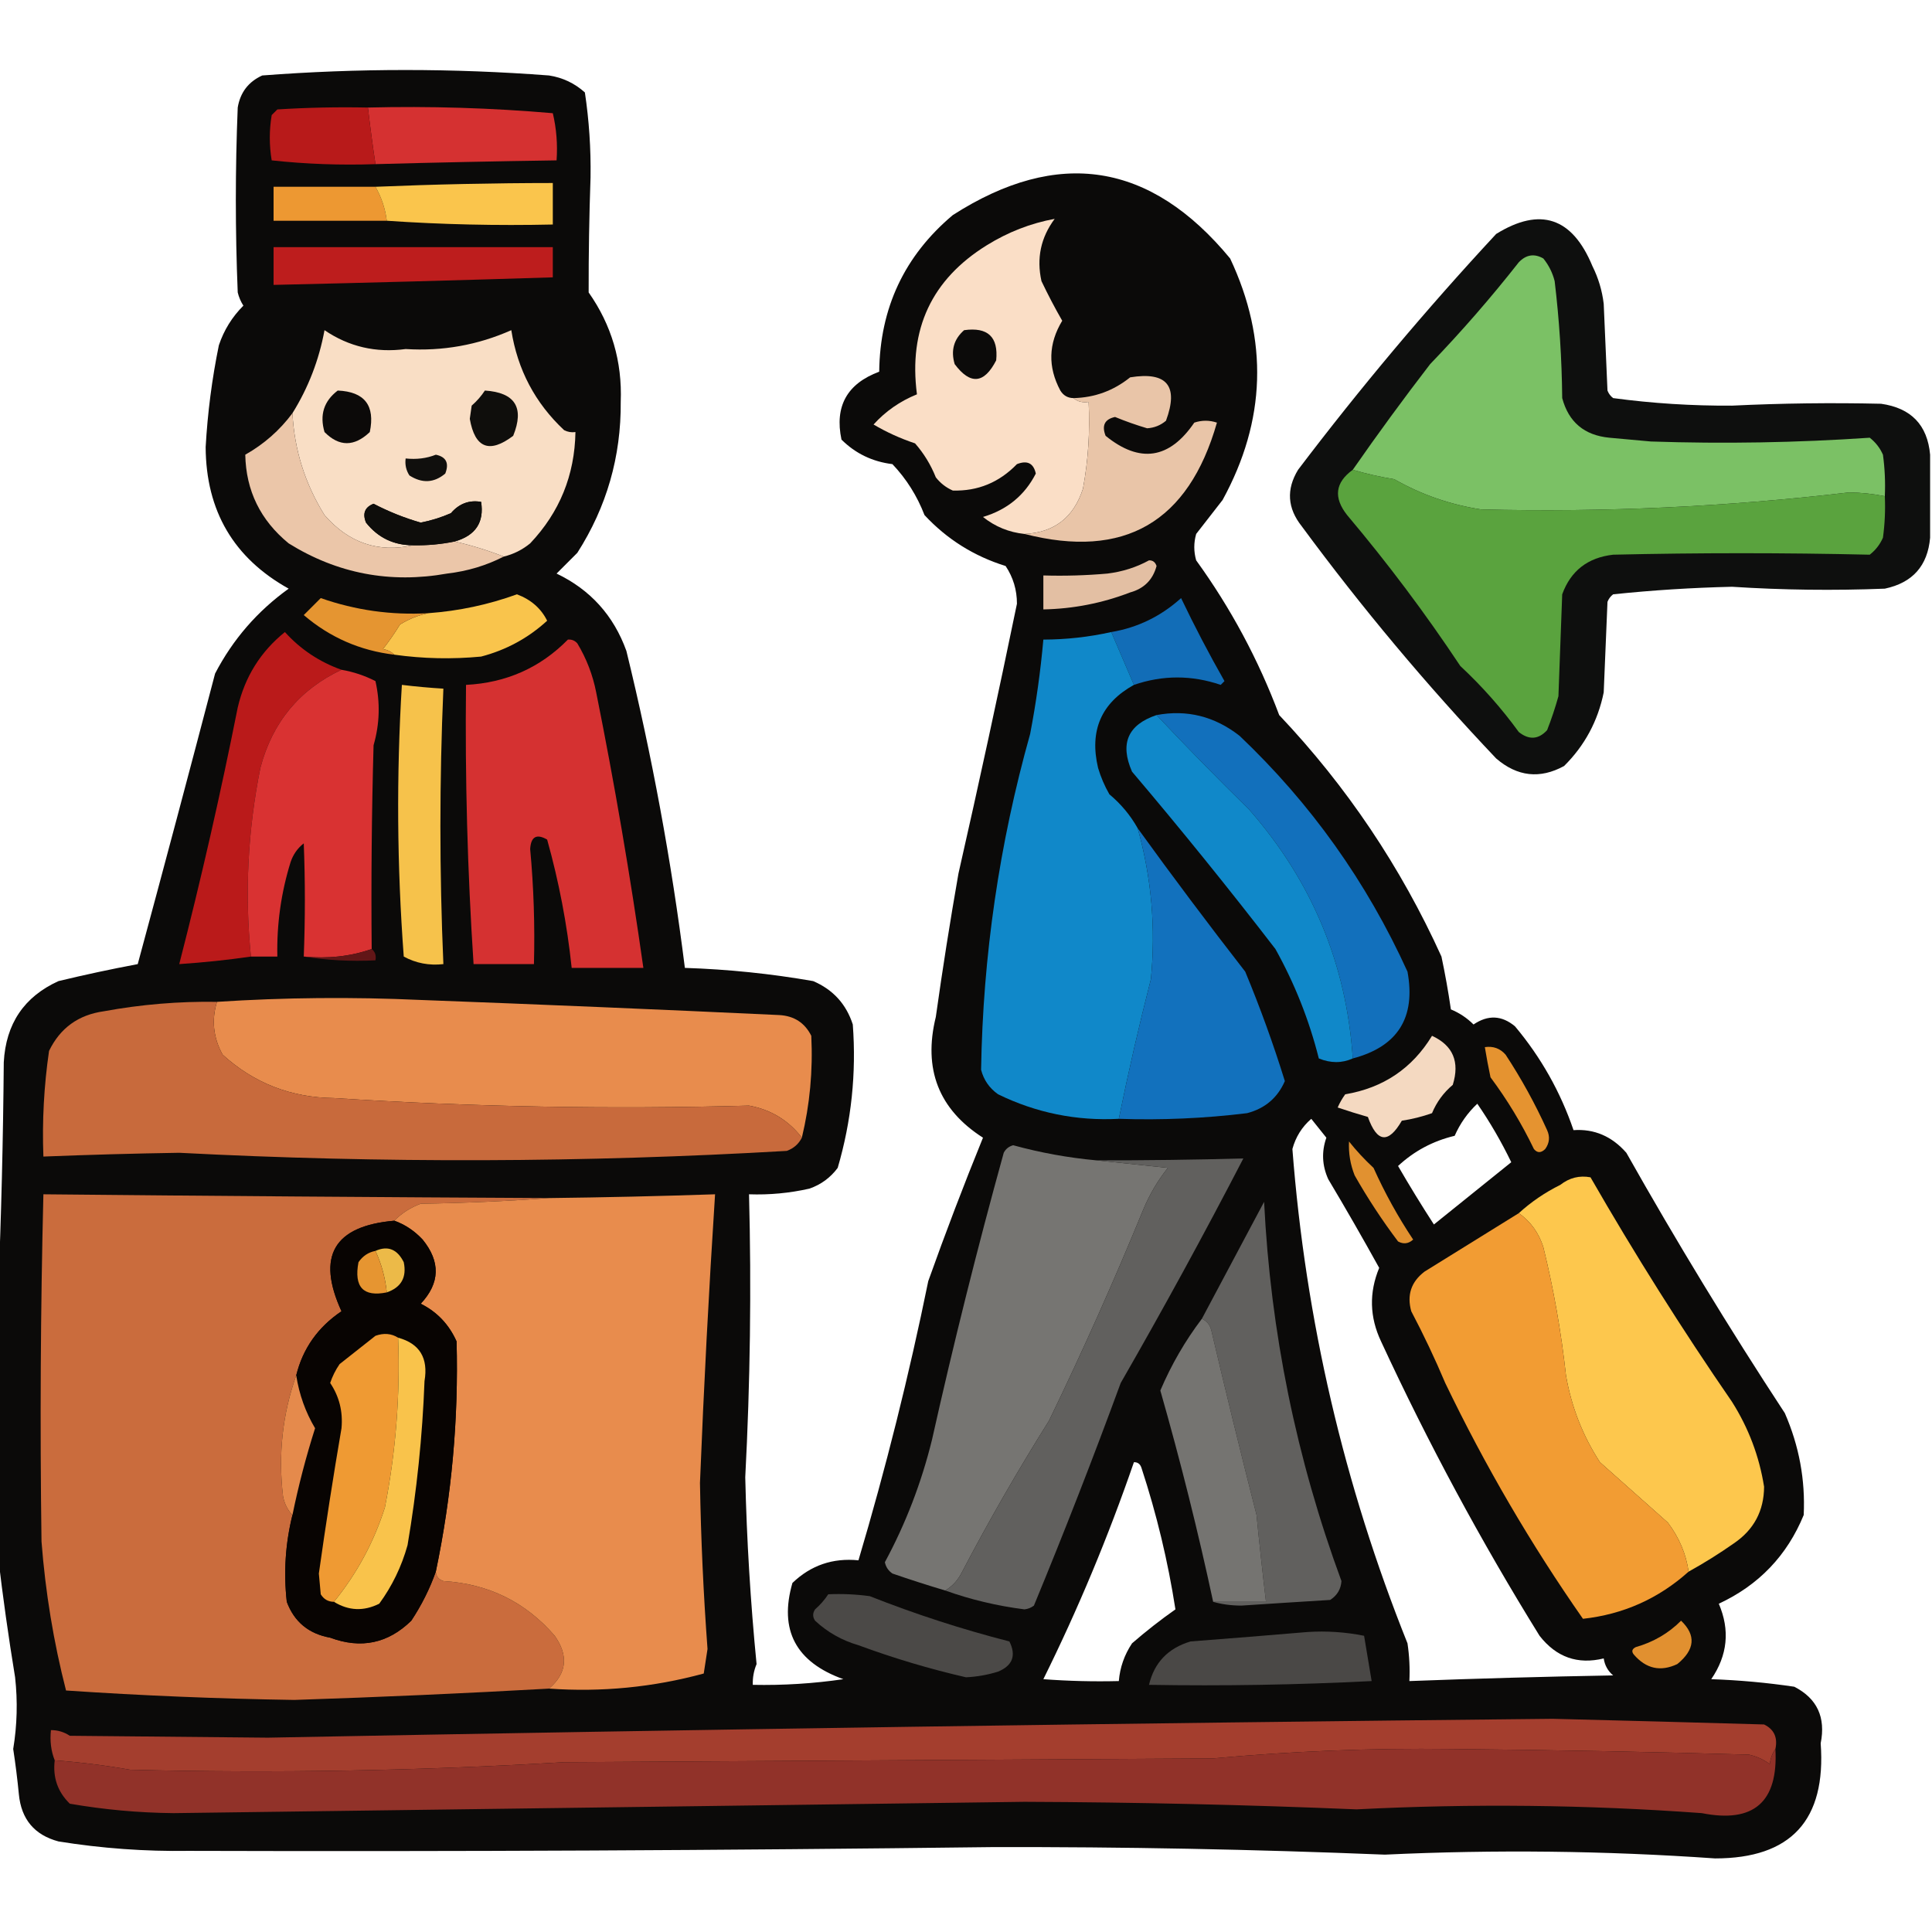<?xml version="1.0" encoding="UTF-8"?>
<!DOCTYPE svg PUBLIC "-//W3C//DTD SVG 1.1//EN" "http://www.w3.org/Graphics/SVG/1.1/DTD/svg11.dtd">
<svg xmlns="http://www.w3.org/2000/svg" version="1.1" width="512px" height="512px" style="shape-rendering:geometricPrecision; text-rendering:geometricPrecision; image-rendering:optimizeQuality; fill-rule:evenodd; clip-rule:evenodd" xmlns:xlink="http://www.w3.org/1999/xlink">
<g><path style="opacity:0.963" fill="#030201" d="M -0.5,412.5 C -0.5,389.167 -0.5,365.833 -0.5,342.5C 0.332,322.337 0.832,302.004 1,281.5C 1.555,271.305 6.388,264.139 15.5,260C 22.471,258.319 29.471,256.819 36.5,255.5C 43.43,229.874 50.263,204.207 57,178.5C 61.691,169.473 68.191,161.973 76.5,156C 61.931,147.892 54.598,135.392 54.5,118.5C 55.009,109.412 56.175,100.412 58,91.5C 59.343,87.49 61.51,83.99 64.5,81C 63.809,79.933 63.309,78.766 63,77.5C 62.333,61.167 62.333,44.833 63,28.5C 63.668,24.501 65.835,21.668 69.5,20C 94.747,18.071 120.081,18.071 145.5,20C 149.127,20.564 152.293,22.064 155,24.5C 156.115,31.926 156.615,39.426 156.5,47C 156.145,57.179 155.978,67.346 156,77.5C 162.079,86.139 164.913,95.805 164.5,106.5C 164.609,121.003 160.775,134.336 153,146.5C 151.167,148.333 149.333,150.167 147.5,152C 156.454,156.289 162.621,163.123 166,172.5C 172.778,200.224 177.945,228.224 181.5,256.5C 192.929,256.871 204.262,258.037 215.5,260C 220.757,262.256 224.257,266.09 226,271.5C 226.965,284.441 225.632,297.108 222,309.5C 220.062,312.106 217.562,313.939 214.5,315C 209.233,316.191 203.899,316.691 198.5,316.5C 199.147,341.491 198.813,366.491 197.5,391.5C 197.886,408.054 198.886,424.554 200.5,441C 199.767,442.766 199.433,444.599 199.5,446.5C 207.541,446.664 215.541,446.164 223.5,445C 210.898,440.479 206.398,431.979 210,419.5C 214.878,414.818 220.711,412.818 227.5,413.5C 234.74,389.141 240.907,364.474 246,339.5C 250.556,326.723 255.389,314.056 260.5,301.5C 248.77,293.995 244.603,283.329 248,269.5C 249.783,256.8 251.783,244.134 254,231.5C 259.407,207.708 264.573,183.875 269.5,160C 269.505,156.349 268.505,153.016 266.5,150C 258.102,147.389 250.936,142.889 245,136.5C 243.042,131.41 240.208,126.91 236.5,123C 231.215,122.355 226.715,120.189 223,116.5C 221.139,107.679 224.472,101.679 233,98.5C 233.193,81.618 239.693,67.784 252.5,57C 280.401,39.114 304.901,42.947 326,68.5C 336.181,90.119 335.514,111.453 324,132.5C 321.667,135.5 319.333,138.5 317,141.5C 316.333,143.833 316.333,146.167 317,148.5C 326.163,161.158 333.497,174.825 339,189.5C 356.89,208.4 371.223,229.733 382,253.5C 382.982,258.126 383.816,262.792 384.5,267.5C 386.772,268.441 388.772,269.774 390.5,271.5C 394.339,268.894 398.006,269.061 401.5,272C 408.378,280.209 413.544,289.375 417,299.5C 422.494,299.122 427.161,301.122 431,305.5C 444.247,329 458.247,352 473,374.5C 476.783,383.161 478.45,392.161 478,401.5C 473.585,412.249 466.085,420.082 455.5,425C 458.501,431.996 457.834,438.662 453.5,445C 460.876,445.253 468.209,445.919 475.5,447C 481.546,450.097 483.879,455.097 482.5,462C 483.986,482.341 474.652,492.508 454.5,492.5C 425.347,490.462 396.18,490.129 367,491.5C 332.352,490.093 297.685,489.426 263,489.5C 191.966,490.376 120.966,490.709 50,490.5C 38.425,490.674 26.925,489.841 15.5,488C 9.136,486.298 5.636,482.132 5,475.5C 4.61,471.486 4.11,467.486 3.5,463.5C 4.54,457.19 4.707,450.857 4,444.5C 2.233,433.723 0.733,423.056 -0.5,412.5 Z M 391.5,292.5 C 394.852,297.358 397.852,302.525 400.5,308C 393.667,313.5 386.833,319 380,324.5C 376.708,319.417 373.541,314.25 370.5,309C 374.769,305.031 379.769,302.365 385.5,301C 386.942,297.732 388.942,294.899 391.5,292.5 Z M 347.5,296.5 C 348.779,298.123 350.113,299.79 351.5,301.5C 350.194,305.207 350.36,308.874 352,312.5C 356.633,320.268 361.133,328.101 365.5,336C 362.783,342.56 362.95,349.06 366,355.5C 378.474,382.456 392.474,408.456 408,433.5C 412.44,439.188 418.107,441.188 425,439.5C 425.273,441.329 426.107,442.829 427.5,444C 409.49,444.318 391.49,444.818 373.5,445.5C 373.665,442.15 373.498,438.817 373,435.5C 356.16,393.482 345.993,349.815 342.5,304.5C 343.366,301.308 345.032,298.641 347.5,296.5 Z M 300.5,387.5 C 301.497,387.47 302.164,387.97 302.5,389C 306.526,401.272 309.526,413.772 311.5,426.5C 307.548,429.278 303.714,432.278 300,435.5C 297.965,438.561 296.799,441.895 296.5,445.5C 289.825,445.666 283.158,445.5 276.5,445C 285.684,426.448 293.684,407.281 300.5,387.5 Z"/></g>
<g><path style="opacity:1" fill="#d53131" d="M 97.5,28.5 C 113.876,28.094 130.21,28.594 146.5,30C 147.464,34.066 147.797,38.233 147.5,42.5C 131.497,42.731 115.497,43.064 99.5,43.5C 98.752,38.514 98.085,33.514 97.5,28.5 Z"/></g>
<g><path style="opacity:1" fill="#b81a1a" d="M 97.5,28.5 C 98.085,33.514 98.752,38.514 99.5,43.5C 90.249,43.818 81.083,43.484 72,42.5C 71.333,38.5 71.333,34.5 72,30.5C 72.5,30 73,29.5 73.5,29C 81.493,28.5 89.493,28.334 97.5,28.5 Z"/></g>
<g><path style="opacity:1" fill="#ed9832" d="M 99.5,49.5 C 101.095,52.285 102.095,55.285 102.5,58.5C 92.5,58.5 82.5,58.5 72.5,58.5C 72.5,55.5 72.5,52.5 72.5,49.5C 81.5,49.5 90.5,49.5 99.5,49.5 Z"/></g>
<g><path style="opacity:1" fill="#fac54c" d="M 102.5,58.5 C 102.095,55.285 101.095,52.285 99.5,49.5C 115.158,48.844 130.825,48.511 146.5,48.5C 146.5,52.167 146.5,55.833 146.5,59.5C 131.657,59.829 116.99,59.496 102.5,58.5 Z"/></g>
<g><path style="opacity:0.944" fill="#010201" d="M 511.5,120.5 C 511.5,127.833 511.5,135.167 511.5,142.5C 510.855,149.942 506.855,154.442 499.5,156C 485.995,156.536 472.495,156.369 459,155.5C 448.445,155.744 437.945,156.41 427.5,157.5C 426.808,158.025 426.308,158.692 426,159.5C 425.667,167.5 425.333,175.5 425,183.5C 423.456,191.09 419.956,197.59 414.5,203C 408.104,206.493 402.104,205.826 396.5,201C 378.024,181.517 360.858,161.017 345,139.5C 341.169,134.697 340.836,129.697 344,124.5C 360.43,102.833 377.93,82 396.5,62C 408.166,54.777 416.666,57.611 422,70.5C 423.578,73.657 424.578,76.991 425,80.5C 425.333,88.167 425.667,95.833 426,103.5C 426.308,104.308 426.808,104.975 427.5,105.5C 437.926,106.899 448.426,107.566 459,107.5C 472.167,106.863 485.334,106.697 498.5,107C 506.461,108.125 510.794,112.625 511.5,120.5 Z"/></g>
<g><path style="opacity:1" fill="#fadec6" d="M 284.5,105.5 C 285.568,106.434 286.901,106.768 288.5,106.5C 288.896,114.253 288.396,121.92 287,129.5C 284.534,137.146 279.368,141.146 271.5,141.5C 267.393,141.075 263.726,139.575 260.5,137C 266.898,135.088 271.564,131.254 274.5,125.5C 273.904,122.754 272.237,121.92 269.5,123C 264.796,127.857 259.129,130.191 252.5,130C 250.714,129.215 249.214,128.049 248,126.5C 246.669,123.166 244.835,120.166 242.5,117.5C 238.609,116.201 234.942,114.534 231.5,112.5C 234.685,108.984 238.518,106.317 243,104.5C 240.746,87.215 246.912,74.048 261.5,65C 267.166,61.489 273.166,59.155 279.5,58C 275.82,62.939 274.653,68.439 276,74.5C 277.719,78.107 279.553,81.607 281.5,85C 277.82,91.084 277.653,97.251 281,103.5C 281.816,104.823 282.983,105.489 284.5,105.5 Z"/></g>
<g><path style="opacity:1" fill="#bd1d1d" d="M 72.5,65.5 C 97.167,65.5 121.833,65.5 146.5,65.5C 146.5,68.167 146.5,70.833 146.5,73.5C 121.837,74.278 97.17,74.944 72.5,75.5C 72.5,72.167 72.5,68.833 72.5,65.5 Z"/></g>
<g><path style="opacity:1" fill="#7bc165" d="M 499.5,131.5 C 496.417,130.875 493.251,130.542 490,130.5C 457.619,134.307 425.119,135.807 392.5,135C 384.323,133.742 376.656,131.075 369.5,127C 365.653,126.367 361.986,125.533 358.5,124.5C 365.07,115.048 371.904,105.715 379,96.5C 387.305,87.874 395.139,78.874 402.5,69.5C 404.452,67.467 406.618,67.134 409,68.5C 410.439,70.275 411.439,72.275 412,74.5C 413.233,84.775 413.9,95.108 414,105.5C 415.702,111.864 419.868,115.364 426.5,116C 430.167,116.333 433.833,116.667 437.5,117C 456.873,117.648 476.206,117.315 495.5,116C 497.049,117.214 498.215,118.714 499,120.5C 499.499,124.152 499.665,127.818 499.5,131.5 Z"/></g>
<g><path style="opacity:1" fill="#0c0b0a" d="M 255.5,87.5 C 261.784,86.619 264.617,89.286 264,95.5C 260.814,101.717 257.147,102.05 253,96.5C 251.927,92.9 252.76,89.9 255.5,87.5 Z"/></g>
<g><path style="opacity:1" fill="#f9dec5" d="M 133.5,147.5 C 129.275,145.85 124.941,144.517 120.5,143.5C 126.019,141.931 128.353,138.431 127.5,133C 124.333,132.465 121.666,133.465 119.5,136C 116.915,137.128 114.248,137.961 111.5,138.5C 107.185,137.261 103.018,135.594 99,133.5C 96.681,134.409 96.014,136.075 97,138.5C 100.195,142.51 104.362,144.51 109.5,144.5C 100.249,146.55 92.416,143.883 86,136.5C 80.851,128.238 78.017,119.238 77.5,109.5C 81.711,102.737 84.544,95.404 86,87.5C 92.455,91.887 99.622,93.553 107.5,92.5C 117.294,93.112 126.627,91.445 135.5,87.5C 137.158,97.986 141.825,106.819 149.5,114C 150.448,114.483 151.448,114.649 152.5,114.5C 152.306,125.924 148.306,135.757 140.5,144C 138.423,145.705 136.09,146.872 133.5,147.5 Z"/></g>
<g><path style="opacity:1" fill="#e9c5a8" d="M 271.5,141.5 C 279.368,141.146 284.534,137.146 287,129.5C 288.396,121.92 288.896,114.253 288.5,106.5C 286.901,106.768 285.568,106.434 284.5,105.5C 290.097,105.371 295.097,103.538 299.5,100C 309.25,98.415 312.416,102.249 309,111.5C 307.562,112.718 305.895,113.385 304,113.5C 301.12,112.644 298.287,111.644 295.5,110.5C 292.754,111.096 291.92,112.763 293,115.5C 302.059,122.852 309.892,121.685 316.5,112C 318.5,111.333 320.5,111.333 322.5,112C 314.951,138.435 297.951,148.269 271.5,141.5 Z"/></g>
<g><path style="opacity:1" fill="#0c0a09" d="M 89.5,103.5 C 96.632,103.802 99.465,107.469 98,114.5C 93.88,118.423 89.88,118.423 86,114.5C 84.662,109.96 85.829,106.293 89.5,103.5 Z"/></g>
<g><path style="opacity:1" fill="#0f0e0c" d="M 128.5,103.5 C 136.52,104.024 139.02,108.024 136,115.5C 129.699,120.266 125.866,118.766 124.5,111C 124.667,109.833 124.833,108.667 125,107.5C 126.376,106.295 127.542,104.962 128.5,103.5 Z"/></g>
<g><path style="opacity:1" fill="#ebc6a9" d="M 77.5,109.5 C 78.017,119.238 80.851,128.238 86,136.5C 92.416,143.883 100.249,146.55 109.5,144.5C 113.215,144.577 116.881,144.244 120.5,143.5C 124.941,144.517 129.275,145.85 133.5,147.5C 128.871,149.873 123.871,151.373 118.5,152C 103.405,154.687 89.405,152.021 76.5,144C 69.019,137.873 65.186,130.04 65,120.5C 69.979,117.683 74.146,114.016 77.5,109.5 Z"/></g>
<g><path style="opacity:1" fill="#100f0d" d="M 115.5,120.5 C 118.244,121.072 119.077,122.738 118,125.5C 115.032,127.991 111.865,128.157 108.5,126C 107.62,124.644 107.286,123.144 107.5,121.5C 110.385,121.806 113.052,121.473 115.5,120.5 Z"/></g>
<g><path style="opacity:1" fill="#5aa33e" d="M 358.5,124.5 C 361.986,125.533 365.653,126.367 369.5,127C 376.656,131.075 384.323,133.742 392.5,135C 425.119,135.807 457.619,134.307 490,130.5C 493.251,130.542 496.417,130.875 499.5,131.5C 499.665,135.182 499.499,138.848 499,142.5C 498.215,144.286 497.049,145.786 495.5,147C 472.847,146.477 450.18,146.477 427.5,147C 420.763,147.769 416.263,151.269 414,157.5C 413.667,166.5 413.333,175.5 413,184.5C 412.152,187.56 411.152,190.56 410,193.5C 407.716,195.984 405.216,196.151 402.5,194C 397.921,187.697 392.754,181.864 387,176.5C 377.769,162.601 367.769,149.268 357,136.5C 353.334,131.866 353.834,127.866 358.5,124.5 Z"/></g>
<g><path style="opacity:1" fill="#0e0d0b" d="M 120.5,143.5 C 116.881,144.244 113.215,144.577 109.5,144.5C 104.362,144.51 100.195,142.51 97,138.5C 96.014,136.075 96.681,134.409 99,133.5C 103.018,135.594 107.185,137.261 111.5,138.5C 114.248,137.961 116.915,137.128 119.5,136C 121.666,133.465 124.333,132.465 127.5,133C 128.353,138.431 126.019,141.931 120.5,143.5 Z"/></g>
<g><path style="opacity:1" fill="#e3bfa3" d="M 304.5,148.5 C 305.497,148.47 306.164,148.97 306.5,150C 305.513,153.653 303.18,155.987 299.5,157C 292.088,159.849 284.422,161.349 276.5,161.5C 276.5,158.5 276.5,155.5 276.5,152.5C 282.176,152.666 287.843,152.499 293.5,152C 297.491,151.502 301.158,150.335 304.5,148.5 Z"/></g>
<g><path style="opacity:1" fill="#f9c44c" d="M 104.5,173.5 C 103.737,172.732 102.737,172.232 101.5,172C 103.123,169.92 104.623,167.754 106,165.5C 108.378,164.033 110.878,163.033 113.5,162.5C 121.572,161.919 129.406,160.252 137,157.5C 140.724,158.905 143.391,161.239 145,164.5C 139.972,169.098 134.139,172.265 127.5,174C 119.798,174.731 112.131,174.564 104.5,173.5 Z"/></g>
<g><path style="opacity:1" fill="#e59531" d="M 113.5,162.5 C 110.878,163.033 108.378,164.033 106,165.5C 104.623,167.754 103.123,169.92 101.5,172C 102.737,172.232 103.737,172.732 104.5,173.5C 95.416,172.419 87.416,168.919 80.5,163C 82.022,161.478 83.522,159.978 85,158.5C 94.211,161.729 103.711,163.062 113.5,162.5 Z"/></g>
<g><path style="opacity:1" fill="#126db7" d="M 300.5,181.5 C 298.458,176.76 296.458,172.093 294.5,167.5C 301.479,166.331 307.645,163.331 313,158.5C 316.563,165.959 320.397,173.293 324.5,180.5C 324.167,180.833 323.833,181.167 323.5,181.5C 315.817,178.883 308.15,178.883 300.5,181.5 Z"/></g>
<g><path style="opacity:1" fill="#1088c9" d="M 294.5,167.5 C 296.458,172.093 298.458,176.76 300.5,181.5C 291.833,186.303 288.666,193.637 291,203.5C 291.725,205.949 292.725,208.283 294,210.5C 297.088,213.081 299.588,216.081 301.5,219.5C 305.164,232.584 306.331,245.917 305,259.5C 301.857,271.762 299.024,284.095 296.5,296.5C 285.266,297.086 274.599,294.92 264.5,290C 262.19,288.363 260.69,286.196 260,283.5C 260.485,253.294 264.818,223.628 273,194.5C 274.588,186.217 275.755,177.884 276.5,169.5C 282.58,169.483 288.58,168.817 294.5,167.5 Z"/></g>
<g><path style="opacity:1" fill="#ba1a1a" d="M 90.5,177.5 C 79.352,182.753 72.185,191.42 69,203.5C 65.651,220.188 64.818,236.854 66.5,253.5C 60.334,254.398 54,255.064 47.5,255.5C 53.291,232.999 58.458,210.332 63,187.5C 64.903,179.348 69.07,172.681 75.5,167.5C 79.631,172.071 84.631,175.404 90.5,177.5 Z"/></g>
<g><path style="opacity:1" fill="#d53131" d="M 150.5,169.5 C 151.496,169.414 152.329,169.748 153,170.5C 155.427,174.54 157.094,178.874 158,183.5C 162.865,207.72 167.031,232.053 170.5,256.5C 164.167,256.5 157.833,256.5 151.5,256.5C 150.291,244.993 148.124,233.66 145,222.5C 142.2,220.882 140.7,221.715 140.5,225C 141.439,235.138 141.773,245.304 141.5,255.5C 136.167,255.5 130.833,255.5 125.5,255.5C 123.884,230.864 123.217,206.197 123.5,181.5C 134.157,180.958 143.157,176.958 150.5,169.5 Z"/></g>
<g><path style="opacity:1" fill="#d93232" d="M 90.5,177.5 C 93.643,178.037 96.643,179.037 99.5,180.5C 100.792,186.206 100.625,191.873 99,197.5C 98.5,215.497 98.333,233.497 98.5,251.5C 92.926,253.453 86.926,254.12 80.5,253.5C 80.89,243.463 80.89,233.463 80.5,223.5C 78.854,224.779 77.687,226.445 77,228.5C 74.483,236.622 73.316,244.955 73.5,253.5C 71.167,253.5 68.833,253.5 66.5,253.5C 64.818,236.854 65.651,220.188 69,203.5C 72.185,191.42 79.352,182.753 90.5,177.5 Z"/></g>
<g><path style="opacity:1" fill="#f6c24b" d="M 106.5,181.5 C 110.154,181.942 113.821,182.276 117.5,182.5C 116.449,206.808 116.449,231.142 117.5,255.5C 113.743,255.929 110.243,255.263 107,253.5C 105.205,229.517 105.039,205.517 106.5,181.5 Z"/></g>
<g><path style="opacity:1" fill="#1270bc" d="M 358.5,280.5 C 356.833,255.484 347.666,233.484 331,214.5C 322.631,206.298 314.464,197.965 306.5,189.5C 314.546,187.997 321.88,189.83 328.5,195C 347.385,212.931 362.218,233.764 373,257.5C 375.242,269.691 370.409,277.357 358.5,280.5 Z"/></g>
<g><path style="opacity:1" fill="#1088c9" d="M 306.5,189.5 C 314.464,197.965 322.631,206.298 331,214.5C 347.666,233.484 356.833,255.484 358.5,280.5C 355.635,281.783 352.635,281.783 349.5,280.5C 346.948,270.349 343.115,260.683 338,251.5C 325.712,235.544 313.046,219.877 300,204.5C 296.725,197.057 298.891,192.057 306.5,189.5 Z"/></g>
<g><path style="opacity:1" fill="#1271bd" d="M 301.5,219.5 C 310.736,232.278 320.236,244.944 330,257.5C 333.964,267.04 337.464,276.706 340.5,286.5C 338.569,290.927 335.236,293.761 330.5,295C 319.221,296.383 307.888,296.883 296.5,296.5C 299.024,284.095 301.857,271.762 305,259.5C 306.331,245.917 305.164,232.584 301.5,219.5 Z"/></g>
<g><path style="opacity:1" fill="#621617" d="M 98.5,251.5 C 99.404,252.209 99.737,253.209 99.5,254.5C 92.978,254.823 86.645,254.49 80.5,253.5C 86.926,254.12 92.926,253.453 98.5,251.5 Z"/></g>
<g><path style="opacity:1" fill="#e88c4d" d="M 212.5,301.5 C 208.951,296.889 204.285,294.056 198.5,293C 161.813,294.013 125.146,293.346 88.5,291C 77.129,290.881 67.296,287.047 59,279.5C 56.519,274.99 56.019,270.323 57.5,265.5C 75.329,264.338 93.329,264.171 111.5,265C 143.173,266.187 174.84,267.52 206.5,269C 210.438,269.214 213.272,271.047 215,274.5C 215.451,283.743 214.617,292.743 212.5,301.5 Z"/></g>
<g><path style="opacity:1" fill="#c86a3c" d="M 57.5,265.5 C 56.019,270.323 56.519,274.99 59,279.5C 67.296,287.047 77.129,290.881 88.5,291C 125.146,293.346 161.813,294.013 198.5,293C 204.285,294.056 208.951,296.889 212.5,301.5C 211.657,303.173 210.324,304.34 208.5,305C 154.84,308.12 101.173,308.286 47.5,305.5C 35.493,305.689 23.493,306.022 11.5,306.5C 11.147,297.109 11.647,287.775 13,278.5C 15.938,272.442 20.771,268.942 27.5,268C 37.42,266.177 47.42,265.343 57.5,265.5 Z"/></g>
<g><path style="opacity:1" fill="#f4d9c1" d="M 379.5,274.5 C 385.064,277.064 386.898,281.397 385,287.5C 382.556,289.556 380.723,292.056 379.5,295C 376.899,295.92 374.232,296.587 371.5,297C 367.934,303.155 364.934,302.822 362.5,296C 359.81,295.229 357.144,294.396 354.5,293.5C 355.04,292.252 355.707,291.085 356.5,290C 366.58,288.301 374.247,283.135 379.5,274.5 Z"/></g>
<g><path style="opacity:1" fill="#e59330" d="M 393.5,277.5 C 395.722,277.178 397.556,277.845 399,279.5C 403.189,285.877 406.855,292.544 410,299.5C 410.798,301.259 410.631,302.926 409.5,304.5C 408.391,305.59 407.391,305.59 406.5,304.5C 403.263,297.772 399.429,291.439 395,285.5C 394.433,282.832 393.933,280.166 393.5,277.5 Z"/></g>
<g><path style="opacity:1" fill="#767572" d="M 290.5,307.5 C 296.679,308.167 303.012,308.833 309.5,309.5C 306.829,312.837 304.663,316.504 303,320.5C 295.249,339.417 286.916,358.084 278,376.5C 269.828,389.507 262.161,402.84 255,416.5C 253.933,418.692 252.433,420.358 250.5,421.5C 245.832,420.111 241.165,418.611 236.5,417C 235.426,416.261 234.759,415.261 234.5,414C 240.024,403.772 244.191,392.938 247,381.5C 252.698,356.008 259.032,330.675 266,305.5C 266.519,304.484 267.353,303.818 268.5,303.5C 275.726,305.482 283.059,306.815 290.5,307.5 Z"/></g>
<g><path style="opacity:1" fill="#e19130" d="M 357.5,302.5 C 359.433,304.937 361.6,307.271 364,309.5C 366.993,316.155 370.493,322.488 374.5,328.5C 373.277,329.614 371.944,329.781 370.5,329C 366.294,323.423 362.46,317.59 359,311.5C 357.851,308.607 357.351,305.607 357.5,302.5 Z"/></g>
<g><path style="opacity:1" fill="#61605e" d="M 250.5,421.5 C 252.433,420.358 253.933,418.692 255,416.5C 262.161,402.84 269.828,389.507 278,376.5C 286.916,358.084 295.249,339.417 303,320.5C 304.663,316.504 306.829,312.837 309.5,309.5C 303.012,308.833 296.679,308.167 290.5,307.5C 303.526,307.52 316.526,307.353 329.5,307C 319.102,327.067 308.268,346.9 297,366.5C 289.725,386.324 282.059,405.991 274,425.5C 273.275,426.059 272.442,426.392 271.5,426.5C 264.193,425.569 257.193,423.902 250.5,421.5 Z"/></g>
<g><path style="opacity:1" fill="#fdc74d" d="M 447.5,416.5 C 446.829,411.807 444.995,407.474 442,403.5C 436,398.167 430,392.833 424,387.5C 419.435,380.476 416.435,372.81 415,364.5C 413.743,353.035 411.743,341.701 409,330.5C 407.789,326.721 405.623,323.721 402.5,321.5C 405.754,318.529 409.42,316.029 413.5,314C 415.914,312.115 418.581,311.448 421.5,312C 433.209,332.367 445.709,352.2 459,371.5C 463.392,378.443 466.225,385.943 467.5,394C 467.469,400.394 464.803,405.394 459.5,409C 455.615,411.725 451.615,414.225 447.5,416.5 Z"/></g>
<g><path style="opacity:1" fill="#ca6c3d" d="M 145.5,317.5 C 134.341,318.331 123.007,318.831 111.5,319C 108.761,320.026 106.428,321.526 104.5,323.5C 88.473,324.889 83.806,332.889 90.5,347.5C 84.244,351.713 80.244,357.38 78.5,364.5C 74.867,374.763 73.701,385.43 75,396.5C 75.374,398.491 76.207,400.158 77.5,401.5C 75.633,409.03 75.133,416.696 76,424.5C 77.983,429.809 81.816,432.976 87.5,434C 95.662,437.038 102.828,435.538 109,429.5C 111.74,425.353 113.907,421.02 115.5,416.5C 115.577,417.75 116.244,418.583 117.5,419C 129.429,419.715 139.262,424.548 147,433.5C 150.726,438.776 150.226,443.442 145.5,447.5C 123.074,448.761 100.574,449.761 78,450.5C 57.746,450.189 37.579,449.355 17.5,448C 14.201,435.148 12.034,421.982 11,408.5C 10.576,377.831 10.743,347.164 11.5,316.5C 56.166,316.943 100.832,317.276 145.5,317.5 Z"/></g>
<g><path style="opacity:1" fill="#e88c4d" d="M 145.5,447.5 C 150.226,443.442 150.726,438.776 147,433.5C 139.262,424.548 129.429,419.715 117.5,419C 116.244,418.583 115.577,417.75 115.5,416.5C 119.706,396.4 121.539,376.066 121,355.5C 119,351.001 115.833,347.668 111.5,345.5C 116.616,340.046 116.782,334.38 112,328.5C 109.83,326.177 107.33,324.51 104.5,323.5C 106.428,321.526 108.761,320.026 111.5,319C 123.007,318.831 134.341,318.331 145.5,317.5C 160.171,317.326 174.838,316.993 189.5,316.5C 187.849,341.98 186.516,367.48 185.5,393C 185.747,407.686 186.413,422.353 187.5,437C 187.167,439.167 186.833,441.333 186.5,443.5C 173.109,447.147 159.442,448.48 145.5,447.5 Z"/></g>
<g><path style="opacity:1" fill="#61605e" d="M 321.5,424.5 C 326.167,424.5 330.833,424.5 335.5,424.5C 334.586,416.851 333.752,409.184 333,401.5C 328.842,385.2 324.842,368.866 321,352.5C 320.623,351.058 319.79,350.058 318.5,349.5C 323.987,339.194 329.487,328.86 335,318.5C 336.705,353.026 343.539,386.526 355.5,419C 355.357,421.151 354.357,422.818 352.5,424C 344.665,424.479 336.832,424.979 329,425.5C 326.31,425.497 323.81,425.164 321.5,424.5 Z"/></g>
<g><path style="opacity:1" fill="#f29c33" d="M 402.5,321.5 C 405.623,323.721 407.789,326.721 409,330.5C 411.743,341.701 413.743,353.035 415,364.5C 416.435,372.81 419.435,380.476 424,387.5C 430,392.833 436,398.167 442,403.5C 444.995,407.474 446.829,411.807 447.5,416.5C 439.515,423.659 430.182,427.825 419.5,429C 405.693,409.234 393.527,388.4 383,366.5C 380.273,360.046 377.273,353.712 374,347.5C 372.798,343.207 373.965,339.707 377.5,337C 385.889,331.811 394.223,326.645 402.5,321.5 Z"/></g>
<g><path style="opacity:1" fill="#080402" d="M 104.5,323.5 C 107.33,324.51 109.83,326.177 112,328.5C 116.782,334.38 116.616,340.046 111.5,345.5C 115.833,347.668 119,351.001 121,355.5C 121.539,376.066 119.706,396.4 115.5,416.5C 113.907,421.02 111.74,425.353 109,429.5C 102.828,435.538 95.662,437.038 87.5,434C 81.816,432.976 77.983,429.809 76,424.5C 75.133,416.696 75.633,409.03 77.5,401.5C 79.091,393.728 81.091,386.062 83.5,378.5C 80.964,374.242 79.297,369.576 78.5,364.5C 80.244,357.38 84.244,351.713 90.5,347.5C 83.806,332.889 88.473,324.889 104.5,323.5 Z"/></g>
<g><path style="opacity:1" fill="#ecba48" d="M 102.5,342.5 C 102.108,338.658 101.108,334.991 99.5,331.5C 102.783,330.045 105.283,331.045 107,334.5C 107.833,338.503 106.333,341.17 102.5,342.5 Z"/></g>
<g><path style="opacity:1" fill="#e69531" d="M 99.5,331.5 C 101.108,334.991 102.108,338.658 102.5,342.5C 96.264,343.76 93.764,341.093 95,334.5C 96.129,332.859 97.629,331.859 99.5,331.5 Z"/></g>
<g><path style="opacity:1" fill="#757471" d="M 318.5,349.5 C 319.79,350.058 320.623,351.058 321,352.5C 324.842,368.866 328.842,385.2 333,401.5C 333.752,409.184 334.586,416.851 335.5,424.5C 330.833,424.5 326.167,424.5 321.5,424.5C 317.515,405.893 312.848,387.226 307.5,368.5C 310.42,361.65 314.087,355.317 318.5,349.5 Z"/></g>
<g><path style="opacity:1" fill="#ef9a33" d="M 105.5,354.5 C 106.078,369.642 104.911,384.642 102,399.5C 99.062,408.712 94.562,417.045 88.5,424.5C 86.983,424.489 85.816,423.823 85,422.5C 84.833,420.667 84.667,418.833 84.5,417C 86.309,404.125 88.309,391.292 90.5,378.5C 90.909,374.088 89.909,370.088 87.5,366.5C 88.091,364.734 88.924,363.067 90,361.5C 93.167,359 96.333,356.5 99.5,354C 101.712,353.211 103.712,353.378 105.5,354.5 Z"/></g>
<g><path style="opacity:1" fill="#f9c34b" d="M 105.5,354.5 C 111.208,356.056 113.542,359.89 112.5,366C 111.952,380.6 110.452,395.1 108,409.5C 106.429,415.141 103.929,420.307 100.5,425C 96.387,427.054 92.387,426.887 88.5,424.5C 94.562,417.045 99.062,408.712 102,399.5C 104.911,384.642 106.078,369.642 105.5,354.5 Z"/></g>
<g><path style="opacity:1" fill="#e58a4c" d="M 78.5,364.5 C 79.297,369.576 80.964,374.242 83.5,378.5C 81.091,386.062 79.091,393.728 77.5,401.5C 76.207,400.158 75.374,398.491 75,396.5C 73.701,385.43 74.867,374.763 78.5,364.5 Z"/></g>
<g><path style="opacity:1" fill="#4b4947" d="M 219.5,422.5 C 223.182,422.335 226.848,422.501 230.5,423C 242.561,427.767 254.894,431.767 267.5,435C 269.354,438.726 268.354,441.392 264.5,443C 261.731,443.863 258.898,444.363 256,444.5C 246.341,442.281 236.841,439.448 227.5,436C 223.131,434.733 219.297,432.567 216,429.5C 215.333,428.5 215.333,427.5 216,426.5C 217.376,425.295 218.542,423.962 219.5,422.5 Z"/></g>
<g><path style="opacity:1" fill="#e19030" d="M 445.5,429.5 C 449.525,433.35 449.192,437.183 444.5,441C 440.082,443.087 436.249,442.254 433,438.5C 432.312,437.668 432.479,437.002 433.5,436.5C 438.188,435.162 442.188,432.829 445.5,429.5 Z"/></g>
<g><path style="opacity:1" fill="#4a4846" d="M 346.5,432.5 C 351.544,432.173 356.544,432.506 361.5,433.5C 362.167,437.5 362.833,441.5 363.5,445.5C 343.845,446.5 324.178,446.833 304.5,446.5C 305.881,440.616 309.547,436.783 315.5,435C 325.991,434.197 336.324,433.364 346.5,432.5 Z"/></g>
<g><path style="opacity:1" fill="#a43e2e" d="M 470.5,463.5 C 469.71,464.609 469.21,465.942 469,467.5C 467.352,466.283 465.519,465.45 463.5,465C 437.171,464.246 410.838,463.746 384.5,463.5C 363.453,463.235 342.453,464.068 321.5,466C 264.167,466.333 206.833,466.667 149.5,467C 111.201,469.283 72.868,469.949 34.5,469C 27.864,467.84 21.197,467.006 14.5,466.5C 13.527,464.052 13.194,461.385 13.5,458.5C 15.308,458.491 16.975,458.991 18.5,460C 36,460.167 53.5,460.333 71,460.5C 184.49,458.323 297.99,456.656 411.5,455.5C 430.168,455.963 448.834,456.463 467.5,457C 470.145,458.287 471.145,460.453 470.5,463.5 Z"/></g>
<g><path style="opacity:1" fill="#913229" d="M 470.5,463.5 C 471.268,477.567 464.768,483.234 451,480.5C 420.522,478.273 390.022,477.94 359.5,479.5C 330.18,478.278 300.846,477.612 271.5,477.5C 196.331,478.495 121.165,479.495 46,480.5C 36.754,480.41 27.587,479.577 18.5,478C 15.29,474.873 13.957,471.039 14.5,466.5C 21.197,467.006 27.864,467.84 34.5,469C 72.868,469.949 111.201,469.283 149.5,467C 206.833,466.667 264.167,466.333 321.5,466C 342.453,464.068 363.453,463.235 384.5,463.5C 410.838,463.746 437.171,464.246 463.5,465C 465.519,465.45 467.352,466.283 469,467.5C 469.21,465.942 469.71,464.609 470.5,463.5 Z"/></g>
</svg>
